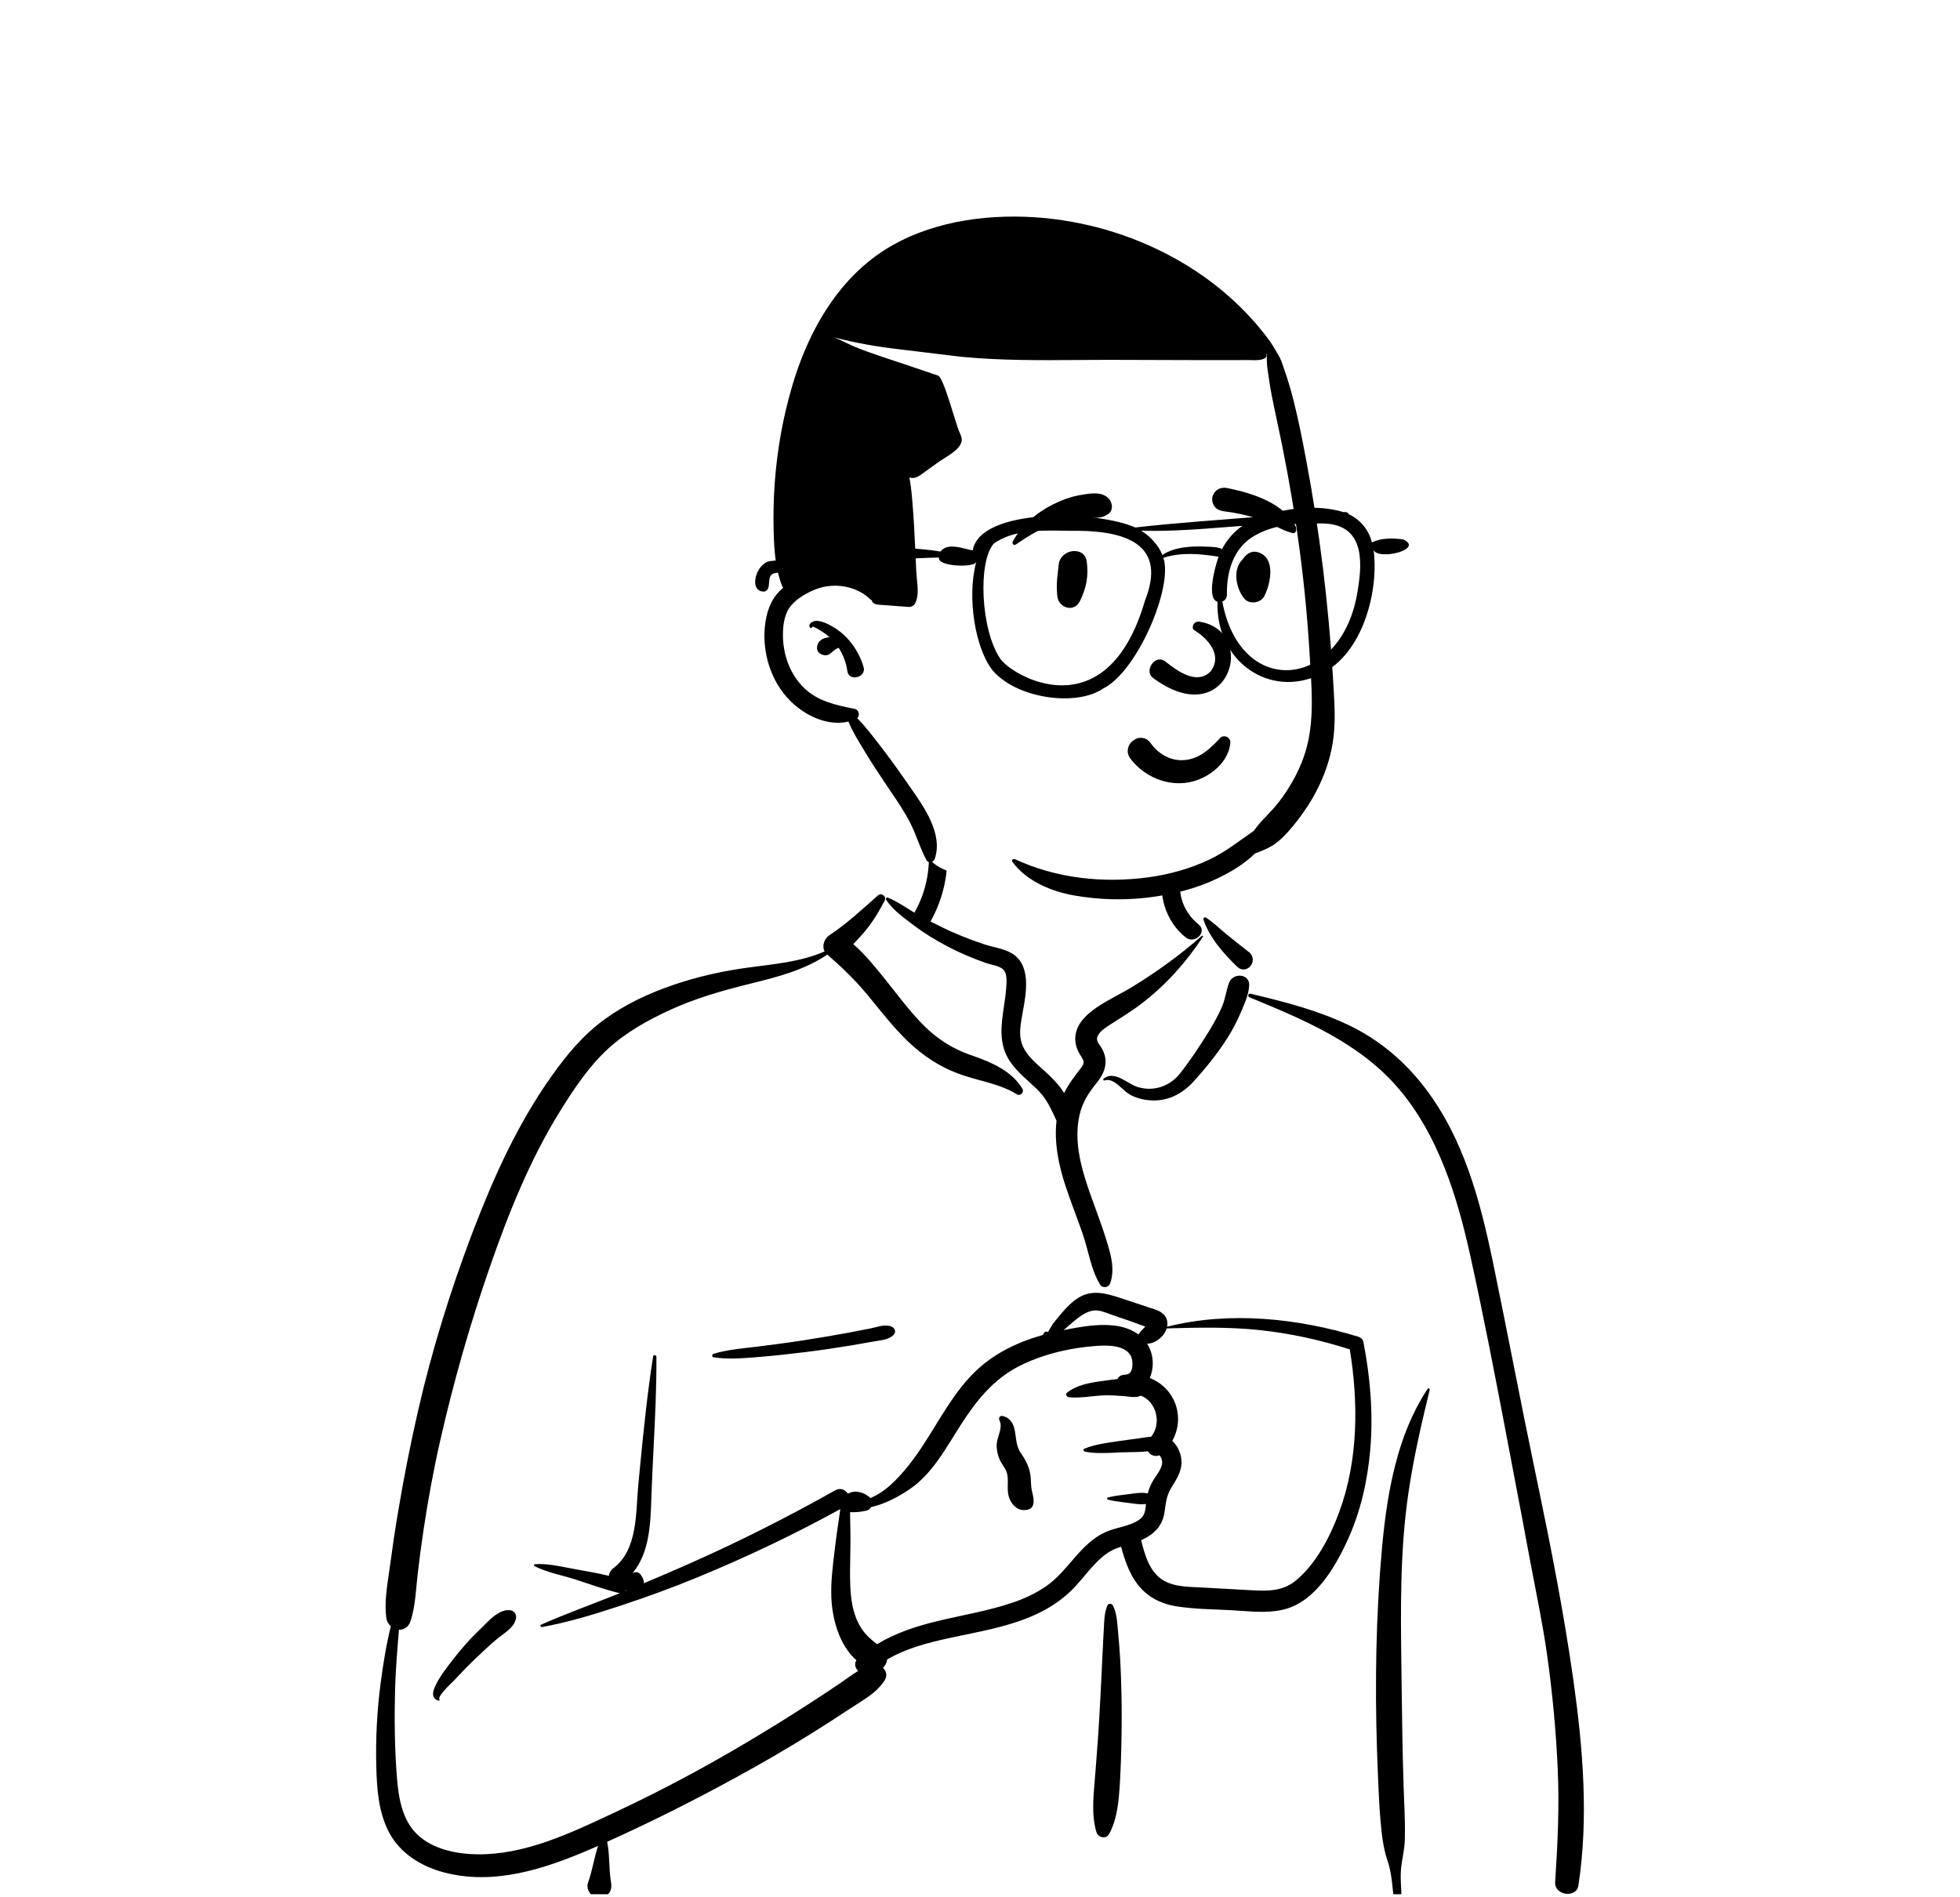 <svg width="2544" height="2463" viewBox="0 0 2544 2463" fill="none" xmlns="http://www.w3.org/2000/svg">
<g clip-path="url(#clip0_4_42)" filter="url(#filter0_d_4_42)">
<path d="M1362.18 1629.15H1820.18V2193.15H1362.18L1362.18 1629.15Z" fill="white"/>
<path fill-rule="evenodd" clip-rule="evenodd" d="M1454.6 1059.19C1401.91 1022.99 1277.96 1039.9 1228.59 1077.49C1211.09 1091.85 1210.04 1105.53 1208.93 1120.06C1208.66 1123.49 1208.4 1126.96 1207.91 1130.5L1207.71 1131.87C1205.27 1147.79 1194.2 1165.13 1193.01 1185.67C1187.97 1182.71 1183.04 1179.31 1178.31 1176.04C1168.12 1169.01 1158.86 1162.62 1151.43 1162.72C1118.51 1163.15 1105.18 1209.31 1073.88 1234.3C1046.06 1251.61 1010.59 1252.98 978.764 1257.22L975.746 1257.63C866.908 1273.1 772.19 1341.83 707.584 1428.65C558.245 1641.38 544.619 1917.22 505.967 2166.52C505.215 2175.32 504.247 2184.54 503.252 2194.02C496.015 2262.94 487.283 2346.09 548.967 2388.24C548.127 2388.49 545.957 2388.4 543.467 2388.3C537.609 2388.06 529.978 2387.74 533.721 2391.56C609.969 2414.71 691.257 2409.63 767.722 2389.43C764.668 2410.33 761.742 2431.23 758.588 2452.12C757.022 2462.5 762.764 2473.02 774.492 2473C1097.77 2470.9 1421.02 2462.97 1744.29 2458.94L1753.03 2458.83C1817.18 2458.01 1881.35 2457.75 1945.47 2459.97C1968.6 2460.84 1991.4 2463.6 2014.42 2465.62C2032.21 2466.44 2043.56 2445.2 2034.75 2430.2C2031.07 2421.77 2027.09 2414.67 2022.04 2407.36C2049.99 2242.74 2011.32 2081.72 1972.85 1921.52C1958 1859.67 1943.17 1797.96 1932.23 1736.2C1902.51 1517.68 1865.03 1325.21 1618.14 1285.91C1612.47 1272.45 1612.1 1244.31 1603.87 1234.3C1597.24 1213.06 1559.45 1197.61 1536.57 1208.4C1512.32 1154.33 1506.64 1095.54 1454.6 1059.19ZM1506.46 1721.5C1510.56 1718.8 1689.79 1694.59 1759.17 1742.79C1774.61 1753.51 1770.14 1829.75 1765.11 1900.56L1763.07 1929.05C1753.87 1947 1735.99 2004.9 1720.55 2027.85C1691.62 2070.88 1604.85 2090.71 1555.05 2071.6C1531.02 2063.56 1494.87 2051.5 1482.85 2027.85C1471.39 2001.41 1484.33 1974.86 1497.42 1948.01C1505.06 1932.35 1512.75 1916.59 1515.67 1900.68C1516.91 1893.91 1513.3 1886.46 1509.73 1879.11C1506.9 1873.27 1504.09 1867.48 1503.75 1862.13C1503.78 1859.34 1504.01 1855.92 1504.26 1852.25C1504.86 1843.45 1505.55 1833.19 1503.75 1826.63C1501.08 1816.91 1497.04 1808.12 1493.13 1799.61C1485.52 1783.07 1478.41 1767.59 1482.85 1748.47C1471.69 1752.71 1464.53 1740.83 1474.19 1737.67C1479 1736.99 1483.82 1736.33 1488.65 1735.69C1493.53 1727.97 1497.42 1727.45 1506.46 1721.5Z" fill="white"/>
<path fill-rule="evenodd" clip-rule="evenodd" d="M1168.72 1175.03L1148.87 1162.85C1117.79 1165.57 1104.35 1209.97 1073.88 1234.3C1046.94 1251.06 1012.83 1252.87 981.806 1256.82L978.764 1257.22L975.746 1257.63C866.908 1273.1 772.19 1341.83 707.584 1428.65C558.245 1641.39 544.619 1917.22 505.967 2166.52C505.215 2175.32 504.247 2184.54 503.252 2194.02C496.015 2262.94 487.283 2346.09 548.967 2388.24C548.127 2388.49 545.957 2388.4 543.468 2388.3C537.609 2388.06 529.978 2387.74 533.721 2391.56C609.969 2414.71 691.257 2409.63 767.722 2389.43C764.668 2410.33 761.742 2431.23 758.588 2452.12C757.022 2462.5 762.764 2473.02 774.492 2473C1097.77 2470.9 1421.02 2462.97 1744.29 2458.94L1753.03 2458.83C1817.18 2458.01 1881.35 2457.75 1945.47 2459.98C1968.6 2460.84 1991.4 2463.6 2014.42 2465.62C2032.21 2466.44 2043.56 2445.2 2034.75 2430.2C2031.07 2421.77 2027.09 2414.67 2022.04 2407.36C2049.99 2242.74 2011.32 2081.72 1972.85 1921.52C1958 1859.68 1943.17 1797.96 1932.23 1736.2C1902.51 1517.68 1865.03 1325.21 1618.14 1285.91C1612.47 1272.45 1612.1 1244.31 1603.87 1234.3C1598.94 1218.5 1576.75 1205.9 1556.29 1204.93L1559.83 1215.69L1526.64 1246.93C1450.8 1299.15 1412.87 1329.22 1412.87 1337.14C1412.87 1344.51 1414.72 1359.09 1418.41 1380.89L1419.27 1385.95L1380.51 1424.6C1338.55 1382.5 1317.57 1355.5 1317.57 1343.58V1254.54C1317.57 1245.8 1306.4 1238.3 1284.04 1232.04L1168.72 1175.03ZM1425.18 1685.46C1413.87 1685.46 1390.71 1703.03 1355.69 1738.15L1352.61 1739.58C1310.28 1759.24 1282.23 1776.3 1268.48 1790.75L1267.99 1791.27C1254.09 1806.17 1226.58 1845.81 1185.44 1910.19L1125.86 1945.42H1103.32L1087.28 2061.82L1125.86 2144.94L1213.27 2115.5L1355.69 2077.96L1437.41 1995.05L1483.51 1979.57C1477.92 1995.73 1475.89 2011.81 1482.85 2027.85C1494.87 2051.5 1531.02 2063.56 1555.05 2071.6C1604.85 2090.71 1691.62 2070.88 1720.55 2027.85C1735.99 2004.9 1753.87 1947 1763.07 1929.05L1765.71 1892.04C1770.46 1823.75 1773.99 1753.09 1759.17 1742.79C1689.79 1694.59 1510.56 1718.81 1506.46 1721.5C1497.42 1727.45 1493.53 1727.97 1488.65 1735.69L1486.12 1736.03L1500.34 1716.74L1495.31 1714.05C1459.37 1694.99 1436 1685.46 1425.18 1685.46ZM1493.13 1799.62C1485.52 1783.07 1478.41 1767.6 1482.85 1748.48C1482.26 1748.7 1481.69 1748.87 1481.14 1749.01V1781.76L1502.68 1823.01C1500.07 1814.71 1496.55 1807.05 1493.13 1799.62Z" fill="white"/>
<path fill-rule="evenodd" clip-rule="evenodd" d="M1205.27 1096.58C1204.08 1081.27 1227.9 1081.4 1229.08 1096.58C1231.65 1129.72 1224.19 1162.55 1208.14 1191.6C1208.02 1191.81 1207.89 1192 1207.77 1192.2C1217.81 1197.42 1227.96 1202.44 1238.34 1206.92C1251.62 1212.65 1265.15 1217.87 1278.92 1222.3C1291.38 1226.3 1306.72 1227.89 1317.19 1236.23C1337.97 1252.77 1331.85 1286.06 1327.52 1309.64C1327.25 1311.12 1326.98 1312.56 1326.73 1313.96L1326.07 1317.69C1323.95 1329.86 1322.42 1342.35 1327.56 1354.03C1333.04 1366.51 1344.12 1375.77 1354 1384.69L1356 1386.5C1364.76 1394.48 1374.77 1404.18 1381.19 1414.99C1387.05 1402.87 1395.05 1392.96 1403.5 1381.81C1408.38 1375.37 1406.5 1372.42 1403.31 1367.41C1402.56 1366.23 1401.73 1364.93 1400.91 1363.45C1396.74 1355.96 1394.7 1347.99 1396 1339.45C1398.41 1323.68 1411.01 1312.29 1423.56 1303.73C1438.37 1293.63 1454.9 1286.15 1470.22 1276.75C1501.69 1257.44 1532.33 1235.36 1559.94 1210.85C1560.7 1210.17 1562.02 1211.06 1561.41 1211.98C1539.6 1245.16 1514.03 1273.82 1482.6 1298.15C1469.86 1308.02 1456.47 1316.2 1442.99 1324.81L1439.12 1327.29C1433.7 1330.8 1426.95 1335.48 1424.51 1341.45C1422.63 1346.03 1425.23 1349.74 1427.83 1353.46C1428.64 1354.62 1429.45 1355.77 1430.12 1356.96C1439.1 1372.75 1434.77 1387.48 1424.13 1400.87L1423.63 1401.49C1413.06 1414.51 1405.05 1426.63 1401.22 1443.27C1392.98 1479.03 1404.45 1516.27 1416.46 1549.84L1416.93 1551.16C1423.42 1569.25 1430.33 1587.21 1435.97 1605.59L1437.52 1610.67C1442.63 1627.59 1446.82 1644.27 1441.08 1661.66C1439.13 1667.57 1431.07 1668.97 1427.72 1663.4C1415.9 1643.77 1412.95 1620.15 1405.55 1598.57C1398.33 1577.54 1390.04 1556.89 1383.06 1535.77C1374.08 1508.58 1368.07 1479.31 1371.33 1450.79C1371.24 1450.63 1371.13 1450.47 1371.05 1450.3L1368.77 1445.3C1362.53 1431.76 1356.51 1419.93 1345.18 1409.14C1333.35 1397.88 1320.52 1387.92 1311.21 1374.29C1295.78 1351.68 1299.42 1327.14 1303.09 1302.39C1304.23 1294.72 1305.37 1287.04 1305.94 1279.39L1306.22 1275.42C1306.67 1268.7 1306.91 1259.57 1302.52 1254.91C1297.58 1249.68 1286 1248.34 1279.45 1246.02C1262.52 1240.03 1245.83 1233.05 1229.94 1224.67C1214.81 1216.69 1200.16 1207.87 1186.51 1197.54L1179.6 1192.34C1168.69 1184.11 1157.37 1175.12 1150.06 1163.91C1149.22 1162.62 1150.65 1160.54 1152.18 1161.16C1164.39 1166.11 1175.54 1173.99 1186.96 1180.85C1187.14 1180.43 1187.35 1180.01 1187.58 1179.58C1201.71 1154.01 1207.52 1125.67 1205.27 1096.58ZM1533.59 1131.06C1536.87 1116.53 1514.33 1110.47 1510.52 1125.17C1502.27 1157 1513.03 1192.17 1538.9 1212.87C1550.75 1222.36 1567.7 1205.62 1555.74 1196.04L1555.04 1195.47C1536.12 1179.92 1527.26 1155.49 1533.48 1131.5L1533.59 1131.06ZM1148.18 1165.36C1151.22 1159.63 1144.14 1154.3 1139.35 1158.54C1119.37 1176.25 1098.75 1195.41 1076.46 1210.14C1069.84 1214.51 1066.46 1224.04 1070.39 1231.09C1039.28 1244.77 1004.07 1247.56 970.721 1252.1C937.879 1256.57 905.607 1263.75 874.209 1274.48C842.845 1285.19 812.453 1299.21 785.509 1318.69C756.749 1339.47 735.233 1365.62 714.879 1394.46C672.329 1454.74 641.772 1521.89 615.381 1590.51L612.88 1597.05C584.32 1672.12 560.598 1749.03 542.634 1827.33C532.54 1871.33 523.87 1915.75 516.408 1960.27C512.712 1982.31 509.444 2004.43 506.486 2026.58C505.917 2030.85 505.281 2035.14 504.641 2039.47C501.874 2058.15 499.043 2077.27 501.338 2095.8C501.936 2100.63 504.2 2104.52 507.28 2107.24C501.292 2131.12 497.41 2155.71 494.2 2179.84C489.418 2215.79 487.474 2252.61 488.402 2288.87C489.154 2318.25 491.156 2348.92 505.32 2375.33C519.714 2402.17 546.602 2418.64 575.37 2426.43C640.478 2444.04 706.855 2422.28 766.611 2396.44L772.137 2394.04L776.329 2392.16C771.045 2407.88 768.883 2424.55 763.161 2440.16C760.833 2446.52 764.703 2454.52 770.315 2457.74L771.131 2458.21L771.615 2458.48C775.863 2460.7 781.203 2460.73 785.353 2458.21L786.017 2457.79C786.539 2457.42 787.051 2457 787.549 2456.54L787.503 2456.58L787.639 2456.47L788.043 2456.1L788.035 2456.15L788.489 2455.73C792.797 2451.65 794.273 2446.42 793.181 2440.16L792.787 2437.76C790.231 2420.91 791.475 2403.65 788.073 2386.92C844.753 2361.44 900.425 2333.35 954.927 2303.58C988.813 2285.07 1022.23 2265.7 1054.96 2245.21C1071.06 2235.13 1087.03 2224.85 1102.86 2214.35L1103.9 2213.66C1120 2203.1 1137.93 2193.7 1148.33 2177.18C1152.06 2171.27 1150.26 2164.96 1146.02 2160.98C1149.07 2158.41 1150.97 2154.48 1151.44 2150.3C1175.48 2136.12 1203.28 2128.79 1230.52 2122.81L1233.04 2122.26C1269.22 2114.43 1305.91 2108.52 1340.12 2093.74C1356.62 2086.61 1372.01 2077.34 1385.51 2065.41C1400.43 2052.23 1411.49 2035.46 1425.75 2021.65C1432.5 2015.12 1439.97 2009.56 1448.78 2006.12C1450.87 2005.3 1452.99 2004.58 1455.13 2003.9C1459.8 2021.01 1465.49 2038.21 1476.31 2052.44C1488.85 2068.94 1506.62 2078.03 1526.91 2081.25C1549.69 2084.87 1573.2 2085.03 1596.2 2086.19C1600.87 2086.43 1605.62 2086.77 1610.41 2087.11C1629.9 2088.49 1650.1 2089.93 1668.72 2084.72C1707.15 2073.96 1732.31 2031.65 1748.18 1997.32L1749.14 1995.23C1766.04 1958.19 1775 1918.54 1778.51 1878.09C1782.58 1831.22 1778.57 1783.96 1769.59 1737.88C1768.95 1734.63 1765.95 1732.15 1762.94 1731.23C1684.51 1707.24 1595.25 1697.85 1514.88 1718.29C1515.58 1714.72 1515.35 1711.03 1513.85 1707.49C1510.06 1698.52 1500.16 1696.14 1491.7 1693.43L1490.53 1693.04C1479.18 1689.27 1467.85 1685.44 1456.48 1681.72L1456.22 1681.64C1437.49 1675.52 1418.35 1669.27 1400.13 1680.46C1391.77 1685.6 1384.56 1692.9 1378.22 1700.31C1374.49 1704.68 1370.81 1709.15 1367.23 1713.65C1366.63 1714.41 1364.91 1717.28 1363.23 1720.13L1360.16 1725.38C1360.09 1725.26 1359.99 1725.15 1359.83 1725.06C1357.74 1724.06 1356.58 1724.63 1354.96 1726.29C1354.33 1726.94 1353.98 1727.92 1354.11 1728.84C1322.61 1737.62 1292.59 1751.6 1268.38 1774.06C1238.58 1801.7 1219.84 1839.04 1197.78 1872.62C1185.8 1890.86 1172.05 1909.04 1155.83 1923.74C1147.9 1930.93 1139.17 1936.6 1129.81 1940.8C1129.62 1940.58 1129.43 1940.35 1129.21 1940.15C1121.82 1933.24 1110.09 1929.87 1101.48 1934.61C1101.46 1934.61 1101.44 1934.6 1101.43 1934.6L1100.96 1934.62C1100.88 1934.63 1100.8 1934.63 1100.72 1934.65L1100.25 1934.71C1096.99 1929.83 1090.74 1926.91 1084.15 1930.62C1022.97 1965.05 960.135 1996.87 895.949 2025.31C875.985 2034.15 855.923 2042.82 835.773 2051.27C835.829 2047.2 834.037 2043.05 830.933 2039.36C828.407 2036.35 824.191 2036.35 821.073 2038.18C843.371 2010.93 844.313 1974.17 845.515 1938.76L845.853 1929.35C846.537 1911.29 847.435 1893.24 848.335 1875.2C850.291 1835.93 852.247 1796.67 851.989 1757.3C851.973 1754.96 848.143 1754.25 847.753 1756.72C840.445 1803.09 835.633 1849.79 831.087 1896.5L828.503 1923.19C825.017 1959.14 828.327 2007.89 795.733 2032.03C792.771 2034.22 790.689 2037.97 790.287 2041.69C779.163 2038.93 767.737 2036.81 756.559 2034.84L749.887 2033.67C745.909 2032.98 741.835 2032.17 737.705 2031.35C723.393 2028.53 708.401 2025.57 694.343 2026.54C693.135 2026.62 692.441 2028.35 693.681 2028.99C709.799 2037.3 729.173 2040.76 746.417 2046.26C764.997 2052.19 783.793 2059.24 802.737 2063.81C803.397 2063.97 804.029 2064.05 804.639 2064.09L799.331 2066.25C767.029 2079.18 734.103 2091.03 702.279 2105.07C700.415 2105.89 701.833 2108.47 703.579 2108.15C736.233 2102.24 768.577 2092.47 800.165 2082.13L806.923 2079.91C840.261 2068.89 873.145 2056.86 905.613 2043.48C968.955 2017.38 1030.66 1988.01 1090.69 1955.02C1089.91 1959.69 1089.4 1964.41 1088.73 1968.83C1087.04 1980.01 1085.41 1991.23 1084.09 2002.46C1083.73 2005.57 1083.35 2008.68 1082.97 2011.8C1080.64 2031 1078.29 2050.31 1079.05 2069.66C1080.13 2097.52 1089.38 2131.95 1111.61 2151.25C1108.45 2156.06 1110.14 2161.58 1113.9 2165.09C1106.21 2169.63 1099.06 2175.25 1091.5 2180.38C1078.31 2189.32 1065.03 2198.13 1051.64 2206.78C1024.37 2224.42 996.753 2241.56 968.829 2258.15C913.997 2290.71 857.819 2320.74 800.063 2347.8C797.763 2348.88 795.457 2349.96 793.141 2351.05C738.977 2376.47 680.38 2403.98 619.604 2403.19C592.394 2402.83 561.348 2396.65 541.16 2376.99C521.666 2358.01 517.17 2328.88 515.158 2302.96L514.795 2298.11C512.235 2262.59 511.834 2227.1 512.718 2191.5C513.251 2170.09 514.828 2148.81 516.52 2127.54L517.796 2111.58C524.078 2111.87 530.354 2108.42 533.012 2100.09C539.212 2080.66 539.75 2059.86 542.092 2039.65C544.286 2020.73 546.784 2001.84 549.596 1983C555.438 1943.87 562.546 1905.02 571.298 1866.44C588.506 1790.59 609.822 1715.64 635.306 1642.15C659.808 1571.51 687.64 1501.71 727.229 1437.99C744.927 1409.52 764.263 1380.4 789.107 1357.6C812.511 1336.11 840.771 1320.35 869.503 1307.14C902.091 1292.17 936.641 1282.18 971.377 1273.58L975.163 1272.64C1009.86 1264.05 1043.98 1255.3 1073.87 1235.19C1093.24 1252.08 1110.87 1269.12 1127.25 1289.08C1143.81 1309.26 1159.68 1329.88 1178.59 1348.01C1197.53 1366.16 1218.97 1380.39 1243.56 1389.63C1269.01 1399.2 1296.49 1402.11 1319.88 1416.59C1324.37 1419.37 1329.71 1413.86 1327.06 1409.4C1313.6 1386.8 1288.08 1375.48 1264.2 1367.1L1259.4 1365.43C1235.64 1357.03 1215.98 1344.44 1198.2 1326.42C1180.18 1308.16 1164.99 1287.35 1148.94 1267.39C1136.38 1251.78 1123.08 1235.13 1107.57 1221.71C1113.62 1215.26 1119.58 1208.73 1125.14 1201.83C1134.32 1190.44 1141.34 1178.24 1148.18 1165.36ZM1562.03 1189.73C1561.43 1187.88 1563.72 1186.13 1565.34 1187.18C1574.72 1193.29 1582.85 1201.36 1591.5 1208.44C1601.1 1216.28 1610.78 1223.97 1620.6 1231.54C1634.92 1242.58 1618.31 1262.9 1605.71 1250.84C1588.46 1234.35 1569.57 1212.78 1562.03 1189.73ZM1621.38 1275.35C1622.26 1259.5 1600.1 1258.47 1595.23 1271.81C1591.37 1282.39 1590.3 1293.67 1585.61 1304.05C1580.95 1314.33 1575.56 1324.31 1569.65 1333.92C1558.02 1352.85 1545.28 1372.31 1531.44 1389.7C1518.18 1406.35 1497.04 1413.51 1476.44 1407.04C1472.35 1405.75 1468.02 1403.25 1463.59 1400.69C1453.24 1394.69 1442.29 1388.36 1432.29 1396.41C1431.25 1397.24 1432.37 1398.99 1433.57 1398.6C1442.02 1395.86 1449.62 1402.74 1456.67 1409.14C1459.94 1412.1 1463.09 1414.96 1466.16 1416.71C1474.32 1421.36 1483.72 1423.73 1493.03 1424.42C1515.14 1426.05 1534.32 1416.25 1548.94 1400.22C1565.06 1382.55 1580.16 1363.82 1593.04 1343.64C1599.79 1333.09 1605.42 1322.27 1610.3 1310.75L1610.81 1309.57C1615.53 1298.52 1620.7 1287.53 1621.38 1275.35ZM1623.14 1285.99C1620.01 1285.25 1619.01 1289.53 1621.85 1290.69C1692.78 1319.91 1765.4 1350.11 1816.13 1410.07C1866.12 1469.15 1890.69 1547.09 1907.36 1621.5L1908.37 1626.05C1925.4 1703.38 1940.47 1781.28 1955.25 1859.1L1965.12 1911.08C1971.72 1945.79 1978.33 1980.51 1984.75 2015.25L1985.95 2021.71C1993.61 2062.56 2002.27 2103.23 2008.08 2144.41C2014.98 2193.34 2019.61 2242.49 2021.85 2291.86C2024.09 2341.21 2021.77 2390.2 2018.53 2439.45C2017.41 2456.48 2046.1 2460.78 2048.73 2443.53C2062.03 2356.38 2054.7 2266.45 2042.52 2179.53L2041.65 2173.4C2029.57 2088.87 2013.17 2005.28 1995.8 1921.74L1992.31 1905.04C1973.54 1815.34 1956.6 1725.29 1937.99 1635.57C1921.25 1554.83 1900.04 1474.01 1849 1407.5C1822.74 1373.29 1789.7 1345.47 1750.67 1326.83C1711.67 1308.21 1670.63 1297.36 1628.85 1287.35L1623.14 1285.99ZM1439.14 1701.36C1440.4 1701.83 1441.65 1702.3 1442.87 1702.73C1451.18 1705.67 1459.54 1708.47 1467.89 1711.3L1467.97 1711.33C1469.2 1711.77 1476.96 1714.75 1483.51 1717.07L1486.57 1718.13L1485.23 1719.55C1485 1719.79 1484.78 1720.02 1484.54 1720.24C1482.06 1722.79 1479.79 1725.11 1477.83 1728.08C1477.76 1728.19 1477.71 1728.3 1477.65 1728.4C1453.38 1710.02 1415.08 1716 1386.16 1721.56L1380.51 1722.66C1391.76 1713.54 1404.42 1699.68 1418.64 1697.38C1425.56 1696.26 1432.57 1698.89 1439.14 1701.36ZM1129.96 1720.47C1131.86 1720.09 1133.81 1719.59 1135.8 1719.09C1142.88 1717.3 1150.34 1715.41 1157.02 1718.03C1161.42 1719.76 1163.59 1725.12 1159.88 1728.84C1153.43 1735.31 1144.06 1735.67 1135.37 1737.19L1134.61 1737.33C1124.34 1739.23 1114.05 1741.03 1103.75 1742.74C1084.36 1745.95 1064.94 1748.79 1045.44 1751.2C1025.42 1753.68 1005.34 1755.88 985.229 1757.54L977.445 1758.18C960.459 1759.54 942.785 1760.56 926.119 1757.96C923.697 1757.58 924.087 1754.06 926.119 1753.44C944.377 1747.91 964.405 1746.43 983.281 1744.09C1003.35 1741.6 1023.38 1738.97 1043.36 1735.85C1063.31 1732.74 1083.24 1729.39 1103.09 1725.7C1112.06 1724.03 1121.02 1722.29 1129.96 1720.47ZM1635.54 1722.72C1595.2 1718.39 1554.81 1719.3 1514.35 1720.47C1511.11 1731.05 1499.85 1740.07 1488.93 1740.41C1497.48 1753.42 1498.36 1771.03 1492.37 1784.83C1505.09 1789.89 1516.06 1798.99 1522.71 1811.95C1531.94 1829.92 1530.74 1849.91 1521.61 1866.52C1529.4 1873.56 1533.99 1885.01 1533.53 1895.8C1533.02 1907.83 1525.85 1918.1 1519.89 1928.06C1513.45 1938.84 1513.24 1948.32 1511.26 1960.38C1508.37 1978.04 1496.46 1988.75 1481.14 1995.44L1481.95 1998.64C1485.9 2014.02 1490.81 2030.24 1502.11 2041.48C1516.63 2055.95 1539.16 2055.82 1558.35 2056.73L1559.27 2056.78C1576.85 2057.66 1594.41 2058.68 1611.97 2059.68L1625.15 2060.42C1645.37 2061.53 1664.8 2061.66 1681.31 2048.29C1708.26 2026.47 1726.74 1990.35 1738.43 1958.38C1762.98 1891.26 1763.28 1817.61 1752.01 1747.72C1714.22 1735.54 1675.01 1726.96 1635.54 1722.72ZM1468.3 1757.42C1461.73 1741.89 1437.53 1742.22 1423.79 1743.15C1389.19 1745.49 1351.75 1754.24 1320.97 1770.41C1289.05 1787.18 1267.55 1814.04 1248.31 1843.75L1247.41 1845.14C1228.66 1874.29 1210.6 1908.79 1181.24 1928.83C1166.29 1939.04 1148.83 1948.36 1130.68 1952.4C1129.44 1954.59 1127.42 1956.32 1124.77 1956.95L1123.54 1957.24C1118.38 1958.38 1110.35 1959.64 1103.41 1958.88C1103.46 1962.28 1103.42 1965.64 1103.51 1968.86C1103.75 1978.07 1103.86 1987.32 1103.86 1996.53C1103.86 2003.5 1103.72 2010.48 1103.59 2017.46C1103.35 2029.81 1103.11 2042.16 1103.63 2054.5C1104.34 2071.58 1106.76 2089.42 1114.96 2104.69C1120.97 2115.89 1128.91 2123.3 1138.49 2130.37C1162.06 2116.01 1188.72 2107.25 1215.77 2100.67C1248.48 2092.71 1281.98 2087.39 1313.95 2076.6C1329.34 2071.4 1344.14 2064.6 1357.54 2055.36C1371.76 2045.55 1382.63 2032.28 1393.81 2019.29L1395.56 2017.28C1406.97 2004.19 1419.42 1991.67 1435.54 1984.58C1449.43 1978.46 1467.73 1977.38 1479.87 1967.92C1486.22 1962.97 1486.75 1955.79 1487.42 1948.44C1481.37 1949.31 1475.04 1948.42 1468.88 1947.55C1467.12 1947.31 1465.38 1947.06 1463.66 1946.86L1459.65 1946.39C1452.32 1945.52 1445.16 1944.56 1437.95 1942.7C1436.61 1942.35 1436.61 1940.33 1437.95 1939.99C1446.47 1937.78 1454.92 1936.85 1463.66 1935.82L1465.72 1935.57C1466.73 1935.43 1467.74 1935.29 1468.76 1935.15C1475.74 1934.18 1482.93 1933.19 1489.7 1934.7C1491.09 1929.41 1493.1 1924.35 1495.92 1919.29C1499.87 1912.17 1507.37 1904.11 1508.38 1895.8C1508.68 1893.32 1508.1 1890.39 1506.93 1888.2L1506.53 1887.45C1506.04 1886.57 1505.45 1885.68 1504.6 1885.13C1504.51 1885.24 1504.31 1885.36 1503.87 1885.5C1497.9 1887.38 1492.7 1884.46 1489.93 1879.95C1482.16 1880.92 1473.92 1881.03 1466.05 1881.13C1462.03 1881.19 1458.1 1881.24 1454.39 1881.4L1443.26 1881.94C1431.37 1882.49 1418.94 1882.73 1407.77 1880.32C1406.21 1879.99 1405.74 1877.39 1407.3 1876.73C1421.04 1870.85 1437.7 1868.98 1452.4 1866.72C1460.61 1865.46 1468.88 1864.5 1477.12 1863.39C1482.61 1862.65 1488.43 1861.43 1494.11 1861.13C1508.35 1843.4 1500.68 1815.42 1480.85 1807.79C1475.13 1810.3 1469.86 1809.67 1463.99 1808.96C1462.46 1808.77 1460.88 1808.58 1459.25 1808.44C1451.37 1807.76 1443.47 1807.3 1435.57 1807.34C1429.13 1807.37 1422.54 1808.07 1415.93 1808.78C1406.26 1809.81 1396.55 1810.85 1387.24 1809.78C1384.68 1809.49 1382.31 1806.09 1384.85 1804.02C1396.86 1794.22 1414.08 1791.02 1429.32 1788.93L1432.48 1788.51C1437.6 1787.84 1443.81 1786.86 1450.26 1786.28C1451.72 1783.44 1454.33 1781.29 1458.26 1780.75C1459.43 1780.59 1460.61 1780.5 1461.78 1780.4L1461.76 1780.28C1471.34 1779.82 1470.93 1763.63 1468.3 1757.42ZM1852.96 1798.99C1853.89 1797.57 1856.11 1798.47 1855.7 1800.14C1844.86 1844.56 1834.68 1889.07 1828.03 1934.34C1816.99 2009.57 1817.98 2085.7 1818.97 2161.55C1819.06 2168.07 1819.15 2174.59 1819.22 2181.1L1819.27 2185.36C1819.78 2229.69 1820.48 2274.03 1821.94 2318.34C1822.12 2323.74 1822.34 2329.15 1822.56 2334.57C1823.26 2351.63 1823.95 2368.76 1823.35 2385.76C1822.92 2397.92 1819.68 2409.42 1818.53 2421.43C1817.69 2430.15 1818.17 2438.99 1818.64 2447.76C1818.74 2449.54 1818.84 2451.33 1818.92 2453.11C1819.26 2460.1 1808.94 2459.8 1808.23 2453.11L1807.34 2444.45C1806.17 2433.49 1804.73 2422.6 1801.14 2412.12C1796.82 2399.5 1794.75 2387.11 1793.25 2373.87C1790.96 2353.57 1789.94 2333.08 1789.05 2312.64L1788.44 2298.5C1784.75 2213.1 1784.88 2127.29 1790.86 2041.97L1791.3 2035.87C1797.23 1955.23 1807.51 1868.09 1852.96 1798.99ZM1300.36 1834.09L1300.07 1834.07C1297.35 1834 1296.04 1837.48 1297.19 1839.61C1300.41 1845.51 1298.31 1852.56 1296.2 1859.61C1294.76 1864.47 1293.31 1869.33 1293.59 1873.82C1293.96 1879.64 1295.12 1885.23 1297.43 1890.58C1299.75 1895.99 1303.87 1900.47 1306.11 1905.84C1308.29 1911.07 1308.17 1917.06 1308.06 1923.09C1307.96 1928.22 1307.87 1933.37 1309.18 1938.11C1312.49 1950.05 1322.38 1959.48 1335.18 1955.39C1339.11 1954.13 1341.02 1951.08 1341.45 1947.16C1341.91 1942.86 1341.15 1939.01 1340.21 1935.01L1339.33 1931.26C1338.11 1925.9 1338.31 1920.44 1337.87 1914.97C1336.81 1901.67 1332.32 1893.05 1325.01 1882.29C1317.91 1871.82 1319.36 1861.34 1316.41 1849.74C1314.37 1841.76 1308.67 1835.04 1300.36 1834.09ZM811.611 2061.02C811.807 2060.78 811.993 2060.53 812.163 2060.27L812.883 2060.73L811.307 2061.37L811.611 2061.02ZM1437.51 2079.89C1438.73 2077.17 1443 2077.47 1444.31 2079.89C1449.45 2089.37 1450.02 2101.48 1451 2112.19L1451.1 2113.29C1452.33 2126.36 1453.43 2139.47 1454.1 2152.58C1455.37 2177.45 1455.98 2202.3 1455.9 2227.21C1455.82 2252.74 1455.3 2278.24 1453.93 2303.73L1453.56 2310.56C1452.3 2332.71 1450.19 2357.41 1439.67 2376.78C1435.84 2383.82 1425.43 2381.75 1423.22 2374.63C1416.88 2354.28 1418.92 2330.62 1420.78 2309.05C1421.05 2305.92 1421.31 2302.83 1421.55 2299.8L1422.99 2281.17C1424.43 2262.54 1425.79 2243.9 1426.87 2225.25C1428.36 2199.73 1429.58 2174.18 1430.76 2148.65C1431.14 2140.35 1431.56 2132.06 1431.99 2123.76L1432.67 2111.33C1433.24 2100.92 1433.19 2089.51 1437.51 2079.89ZM624.432 2109.82L621.218 2112.93C610.257 2123.59 600.069 2134.84 590.656 2146.92C581.218 2159.02 570.41 2172.14 564.238 2186.31C561.026 2193.69 560.496 2200.97 568.992 2203.66C569.974 2203.97 570.96 2202.75 570.368 2201.87L570.253 2201.66C568.503 2197.86 581.497 2185.15 587.705 2179.08C589.047 2177.77 590.072 2176.77 590.562 2176.23L593.444 2173.11C601.152 2164.81 609.049 2156.76 617.26 2148.93C626.516 2140.11 635.79 2131.37 645.63 2123.19C654.612 2115.72 667.09 2109.37 669.666 2097.14C670.872 2091.42 667.166 2086.59 661.35 2086.22C648.602 2085.42 637.471 2096.67 628.281 2105.97C626.957 2107.31 625.674 2108.61 624.432 2109.82Z" fill="black"/>
<path d="M1374.26 303.667C1487.82 303.667 1605.28 391.691 1646.91 447.861C1695.04 512.811 1733.01 824.605 1715.2 930.403C1697.39 1036.2 1608.91 1151.52 1455.31 1151.52C1301.71 1151.52 1208.24 1132.6 1204.49 1105.12C1200.74 1077.64 1103.18 924.677 1103.18 924.677C1103.18 924.677 1003.4 896.613 1003.01 829.575C1002.62 762.537 1056.48 738.147 1056.48 738.147C1056.48 738.147 1037.28 473.589 1085.64 404.711C1134.01 335.833 1260.7 303.667 1374.26 303.667Z" fill="white"/>
<path fill-rule="evenodd" clip-rule="evenodd" d="M1318.46 277.158L1316.44 277.15C1249.6 277.038 1179.25 292.993 1126.75 336.018C1077.51 376.358 1046.68 435.218 1028.75 495.337C1016.62 536.017 1008.99 578.117 1005.76 620.437C1004.01 643.517 1003.51 666.697 1004.28 689.817C1005.02 712.177 1006.88 736.917 1015.62 757.677C1015.83 758.157 1016.25 758.557 1016.75 758.817C1015.33 760.037 1013.94 761.257 1012.62 762.537C999.585 775.337 994.325 792.557 992.683 810.357C989.565 844.377 1000.91 880.557 1025.02 905.117C1044.2 924.617 1073.88 939.257 1101.18 932.677C1105.27 942.595 1110.75 952.133 1116.29 961.363L1122.18 971.137C1130.65 985.255 1139.78 999.107 1149.01 1012.81L1154.54 1021.02C1164.15 1035.18 1173.83 1049.34 1181.6 1064.62C1189.52 1080.2 1194.18 1097.16 1202.52 1112.56C1205.06 1117.24 1211.58 1115.64 1213.14 1111.18C1224.44 1079.18 1199.75 1044.03 1181.31 1017.78C1180.66 1016.85 1180.01 1015.93 1179.38 1015.02L1174.17 1007.54C1163.37 992.089 1152.27 976.669 1140.67 961.837C1131.93 950.657 1122.97 938.537 1112.59 928.377C1116.49 925.137 1114.84 917.417 1109.67 916.337L1107.23 915.833C1084.55 911.131 1062 906.349 1044.52 889.917C1025.51 872.017 1016.18 845.897 1016.22 820.097C1016.25 806.717 1018.18 792.077 1027.2 781.597C1035.33 772.157 1048.43 764.877 1059.94 760.557C1081.91 752.297 1109.75 756.217 1127.54 772.097C1128.33 772.797 1129.09 773.517 1129.83 774.257C1130.25 774.697 1130.75 774.777 1131.18 774.657L1131.22 774.857C1132.22 778.537 1135.52 780.597 1139.15 780.877C1152.67 781.877 1166.18 782.877 1179.7 783.897C1182.81 784.117 1186.44 781.957 1187.84 779.217C1192.44 770.257 1191.22 758.473 1190.12 747.725C1189.8 744.633 1189.49 741.627 1189.33 738.797C1188.51 724.257 1185.83 641.397 1180.31 615.777C1180.33 615.777 1180.34 615.777 1180.36 615.797C1186.81 617.819 1191.37 615.117 1196.29 611.585L1208.31 602.891L1217.5 596.257C1226.44 589.817 1244.46 581.377 1247.86 569.977C1249.23 565.399 1247.19 560.963 1245.31 556.851C1245.07 556.327 1244.83 555.809 1244.6 555.297L1244.49 555.027C1240.5 545.609 1224.71 486.073 1217.76 483.657C1193.52 475.218 1169.15 467.278 1144.81 459.098C1132.94 455.118 1121.09 450.958 1109.52 446.198C1100.57 442.498 1091.86 437.618 1082.83 433.998C1110.49 441.278 1138.54 446.138 1167.01 449.418L1167.48 449.473C1183.05 451.292 1240.64 458.335 1245.74 458.922L1250.7 459.412C1299.95 464.07 1349.96 463.705 1399.67 463.342C1415.51 463.226 1431.31 463.111 1447.04 463.158L1546.52 463.458L1571.39 463.516C1579.68 463.528 1587.97 463.528 1596.26 463.498C1604.22 463.478 1612.18 463.458 1620.14 463.418C1621.68 463.414 1623.21 463.464 1624.75 463.514C1630.74 463.709 1636.68 463.903 1641.98 460.878C1643.74 459.878 1644.24 457.698 1643.52 455.998C1643.76 455.698 1644 455.398 1644.2 455.078C1644.22 461.918 1644.2 468.658 1645.24 475.658C1646.96 487.157 1648.54 498.697 1650.8 510.077C1655.18 532.137 1660.14 554.057 1664.56 576.117C1673.52 620.877 1681.1 665.957 1687.06 711.217C1693.02 756.417 1697.32 801.777 1699.96 847.297L1700.19 851.049C1700.35 853.781 1700.52 856.521 1700.69 859.267C1703.18 899.287 1705.74 940.561 1692.16 978.777C1684.7 999.757 1673.4 1019.7 1659.76 1037.28C1655.35 1042.98 1650.49 1048.27 1645.54 1053.48L1638.92 1060.42C1634.68 1064.9 1630.96 1069.72 1627.28 1074.62C1608.36 1087.66 1590.58 1102.06 1569.5 1111.96C1544.52 1123.7 1517.6 1131.26 1490.24 1134.92C1431.6 1142.78 1371.14 1136.28 1317.34 1111.38C1315.38 1110.48 1312.4 1112.54 1314 1114.72C1332.54 1140.06 1364.8 1153.36 1394.9 1158.56C1426.4 1164.02 1458.48 1164.94 1490.24 1161.12C1521.3 1157.36 1552 1149.86 1580.32 1136.28C1597.5 1128.02 1615.08 1117.68 1628.78 1104C1637.2 1100.8 1645.94 1097.48 1653.42 1092.44C1662.82 1086.1 1670.46 1077.68 1677.66 1069.02C1691.12 1052.84 1702.88 1035.24 1712 1016.24C1721.9 995.637 1728.44 974.297 1730.98 951.557C1733.19 932.025 1732.31 912.343 1731.15 892.745L1730.02 873.849C1724.27 779.877 1712.87 686.027 1695.42 593.497C1690.54 567.657 1685.52 541.757 1679.08 516.257C1675.76 503.157 1672 490.277 1667.54 477.517L1667.02 475.993C1665.28 470.88 1663.71 465.518 1661.34 460.718C1658.54 455.063 1654.89 449.861 1651.79 444.3C1651.27 443.351 1649.03 440.022 1648.91 439.862L1646.66 436.788C1571.9 335.788 1444.11 277.97 1318.46 277.158ZM1080.65 809.447C1074.05 805.627 1062.48 799.633 1055.07 802.997C1051.57 804.597 1048.72 807.777 1051.78 811.057C1052.54 811.897 1054.04 811.257 1054.02 810.137L1054.03 809.971C1054.49 807.159 1070.34 818.091 1071.82 819.161L1073.13 820.211C1074.32 821.199 1075.49 822.223 1076.65 823.257C1068.54 823.737 1060.99 827.477 1060.44 836.857C1060.1 842.537 1065.18 845.977 1070.15 846.557C1074.86 847.121 1077.65 844.627 1080.57 842.013C1081.79 840.917 1083.04 839.799 1084.47 838.877C1085.72 838.077 1087.12 837.457 1088.57 836.977C1094.62 846.197 1098.31 856.517 1099.9 867.537C1101.86 881.057 1125 875.557 1120.88 861.757C1114.47 840.357 1100.58 821.037 1081.08 809.697L1080.65 809.447Z" fill="black"/>
<path fill-rule="evenodd" clip-rule="evenodd" d="M1595.44 630.095L1592.56 629.507C1589.18 628.83 1585.78 629.116 1582.8 630.331C1579.87 631.522 1577.32 633.597 1575.54 636.59C1573.17 640.576 1572.85 643.921 1573.95 648.339C1574.8 651.753 1576.66 654.321 1579.1 656.176C1581.66 658.131 1584.92 659.271 1588.3 659.667C1603.88 661.498 1619.24 664.928 1634.16 669.795C1641.15 672.077 1647.75 675.168 1654.29 678.375L1659.93 681.152C1665.13 683.695 1670.5 686.146 1677.29 687.925C1677.82 688.065 1678.35 688.197 1678.87 688.321C1680.76 687.73 1681.08 687.014 1681.47 686.495L1681.64 686.293C1682.12 685.684 1682.72 684.753 1682.15 680.41C1667.34 649.691 1626.71 636.632 1595.44 630.095ZM1401.35 638.809L1405.11 638.152C1416.72 636.143 1431.17 634.212 1439.38 643.551C1443.74 648.503 1445.24 657.707 1439.38 662.447C1431.71 668.656 1423.44 668.451 1414.61 668.232C1411.59 668.157 1408.49 668.08 1405.34 668.261C1395.16 668.845 1385.38 670.529 1375.58 673.331C1354.08 679.477 1336.55 690.697 1318.19 703.017C1315.78 704.633 1313.32 701.551 1314.47 699.297C1325.07 678.531 1345.62 661.473 1366.2 651.075C1377.18 645.525 1389.2 640.921 1401.35 638.809ZM1374.1 729.441C1375.77 708.728 1407.32 704.025 1410.46 724.521C1413.27 742.881 1409.96 759.747 1401.69 776.277C1393.79 792.069 1373.92 784.701 1372.42 770.321C1370.94 756.117 1371.99 747.645 1373.06 739.014C1373.44 735.933 1373.83 732.831 1374.1 729.441ZM1632.59 712.801C1624.98 710.579 1618.63 714.511 1614.23 720.271C1613.72 720.935 1613.31 721.593 1612.94 722.245C1599.21 734.861 1604.38 760.439 1615.18 773.247C1621.8 781.101 1636.47 778.839 1641 769.919C1649.35 753.493 1656.36 719.747 1632.59 712.801ZM1571.67 867.226C1587.92 844.468 1564.91 823.062 1549.8 813.882C1545.85 811.042 1548.99 801.635 1557.44 803.089C1634.24 816.283 1594.45 948.564 1496.4 875.974C1484.73 866.556 1498.86 845.816 1511.45 853.88C1512.08 854.37 1512.75 854.886 1513.45 855.426C1527.58 866.354 1553.45 886.35 1571.67 867.226ZM1501.35 1007C1487.91 1001.52 1475.91 992.368 1467.14 980.68C1464.09 976.618 1463.3 972.326 1463.94 968.402C1464.66 963.99 1467.27 959.992 1470.83 957.308C1474.4 954.618 1478.87 953.292 1483.19 953.968C1486.94 954.556 1490.67 956.61 1493.63 960.872L1494.25 961.724C1499.46 968.778 1506.26 974.564 1514 978.296C1521.46 981.892 1529.8 983.57 1538.44 982.594C1554.89 980.736 1566.22 971.84 1578.27 959.76C1579.77 958.236 1581.26 956.662 1582.76 955.064C1583.71 953.616 1585.03 952.684 1586.49 952.196C1588.11 951.654 1589.95 951.684 1591.63 952.272C1593.25 952.838 1594.7 953.91 1595.67 955.336C1596.59 956.692 1597.12 958.368 1596.95 960.296C1595.85 972.814 1589.3 983.986 1580 992.758C1569.68 1002.5 1555.99 1009.24 1543.11 1011.61C1528.91 1014.21 1514.45 1012.34 1501.35 1007Z" fill="black"/>
<path fill-rule="evenodd" clip-rule="evenodd" d="M1780.66 700.091C1793.29 694.111 1807.8 694.469 1821.38 696.245C1848.88 709.001 1789.9 723.777 1782.88 710.205C1789.78 761.091 1770.05 844.927 1713.63 871.413C1648.44 903.287 1577.72 854.805 1580.29 777.105C1566.31 773.711 1576.03 734.575 1581.66 718.677C1557.07 714.853 1533.65 712.599 1509.97 720.107C1523.02 756.919 1476.55 867.723 1431.89 889.797C1397.26 913.713 1319.17 903.049 1288.07 865.877C1265.87 837.489 1254.78 771.605 1267.06 725.825C1266.95 725.777 1266.84 725.741 1266.74 725.687C1266 732.887 1216.29 732.085 1218.77 719.755C1147.37 721.037 1078.23 731.989 1007.55 739.709C999.013 740.503 998.595 746.555 998.187 752.469C997.837 757.533 997.494 762.497 992.065 763.971C971.133 764.471 980.631 727.875 999.071 724.479C1016.68 722.639 1034.41 720.248 1052.2 717.85C1108.42 710.27 1165.23 702.611 1220.64 712.005C1228.4 702.146 1242.38 705.652 1253.77 708.509C1256.97 709.313 1259.97 710.066 1262.57 710.455C1271.98 654.929 1423.37 658.231 1473.53 680.759C1527.08 674.597 1582.8 671.071 1635.9 666.599C1669.52 655.815 1708.68 650.251 1743.67 660.767C1748.51 660.5 1749.06 661.271 1750.13 662.793C1750.33 663.062 1750.53 663.354 1750.78 663.669C1764.57 669.749 1776.77 683.565 1780.66 700.091ZM1762.36 761.713C1743.29 890.691 1610.18 904.955 1586.53 776.911C1590.33 775.249 1593.06 771.977 1592.49 765.625C1592.35 737.721 1601.02 708.229 1626.19 692.711C1652.2 676.699 1682.64 675.111 1712.74 675.515C1770.19 674.147 1768.98 722.161 1762.36 761.713ZM1508.71 716.479C1524.86 705.495 1547.67 704.859 1565.69 705.619C1571.9 705.983 1580.3 705.691 1586.16 708.817C1592.48 696.447 1602.2 685.747 1612.64 678.625C1606.56 679.086 1600.46 679.566 1594.35 680.046C1556.59 683.016 1518.36 686.022 1481.08 684.931C1492.73 691.757 1504.27 704.523 1508.71 716.479ZM1486.23 775.387C1436.24 947.459 1311.46 872.459 1297.85 850.407C1273.32 813.915 1268.7 725.207 1290.07 701.489C1315.12 683.933 1348.68 684.445 1379.86 684.921C1386.77 685.026 1393.57 685.13 1400.13 685.035C1466.53 685.931 1513.69 705.795 1486.23 775.387Z" fill="black"/>
</g>
<defs>
<filter id="filter0_d_4_42" x="-4" y="0" width="2552" height="2463" filterUnits="userSpaceOnUse" color-interpolation-filters="sRGB">
<feFlood flood-opacity="0" result="BackgroundImageFix"/>
<feColorMatrix in="SourceAlpha" type="matrix" values="0 0 0 0 0 0 0 0 0 0 0 0 0 0 0 0 0 0 127 0" result="hardAlpha"/>
<feOffset dy="4"/>
<feGaussianBlur stdDeviation="2"/>
<feComposite in2="hardAlpha" operator="out"/>
<feColorMatrix type="matrix" values="0 0 0 0 0 0 0 0 0 0 0 0 0 0 0 0 0 0 0.25 0"/>
<feBlend mode="normal" in2="BackgroundImageFix" result="effect1_dropShadow_4_42"/>
<feBlend mode="normal" in="SourceGraphic" in2="effect1_dropShadow_4_42" result="shape"/>
</filter>
<clipPath id="clip0_4_42">
<rect width="2544" height="2455" fill="white"/>
</clipPath>
</defs>
</svg>
